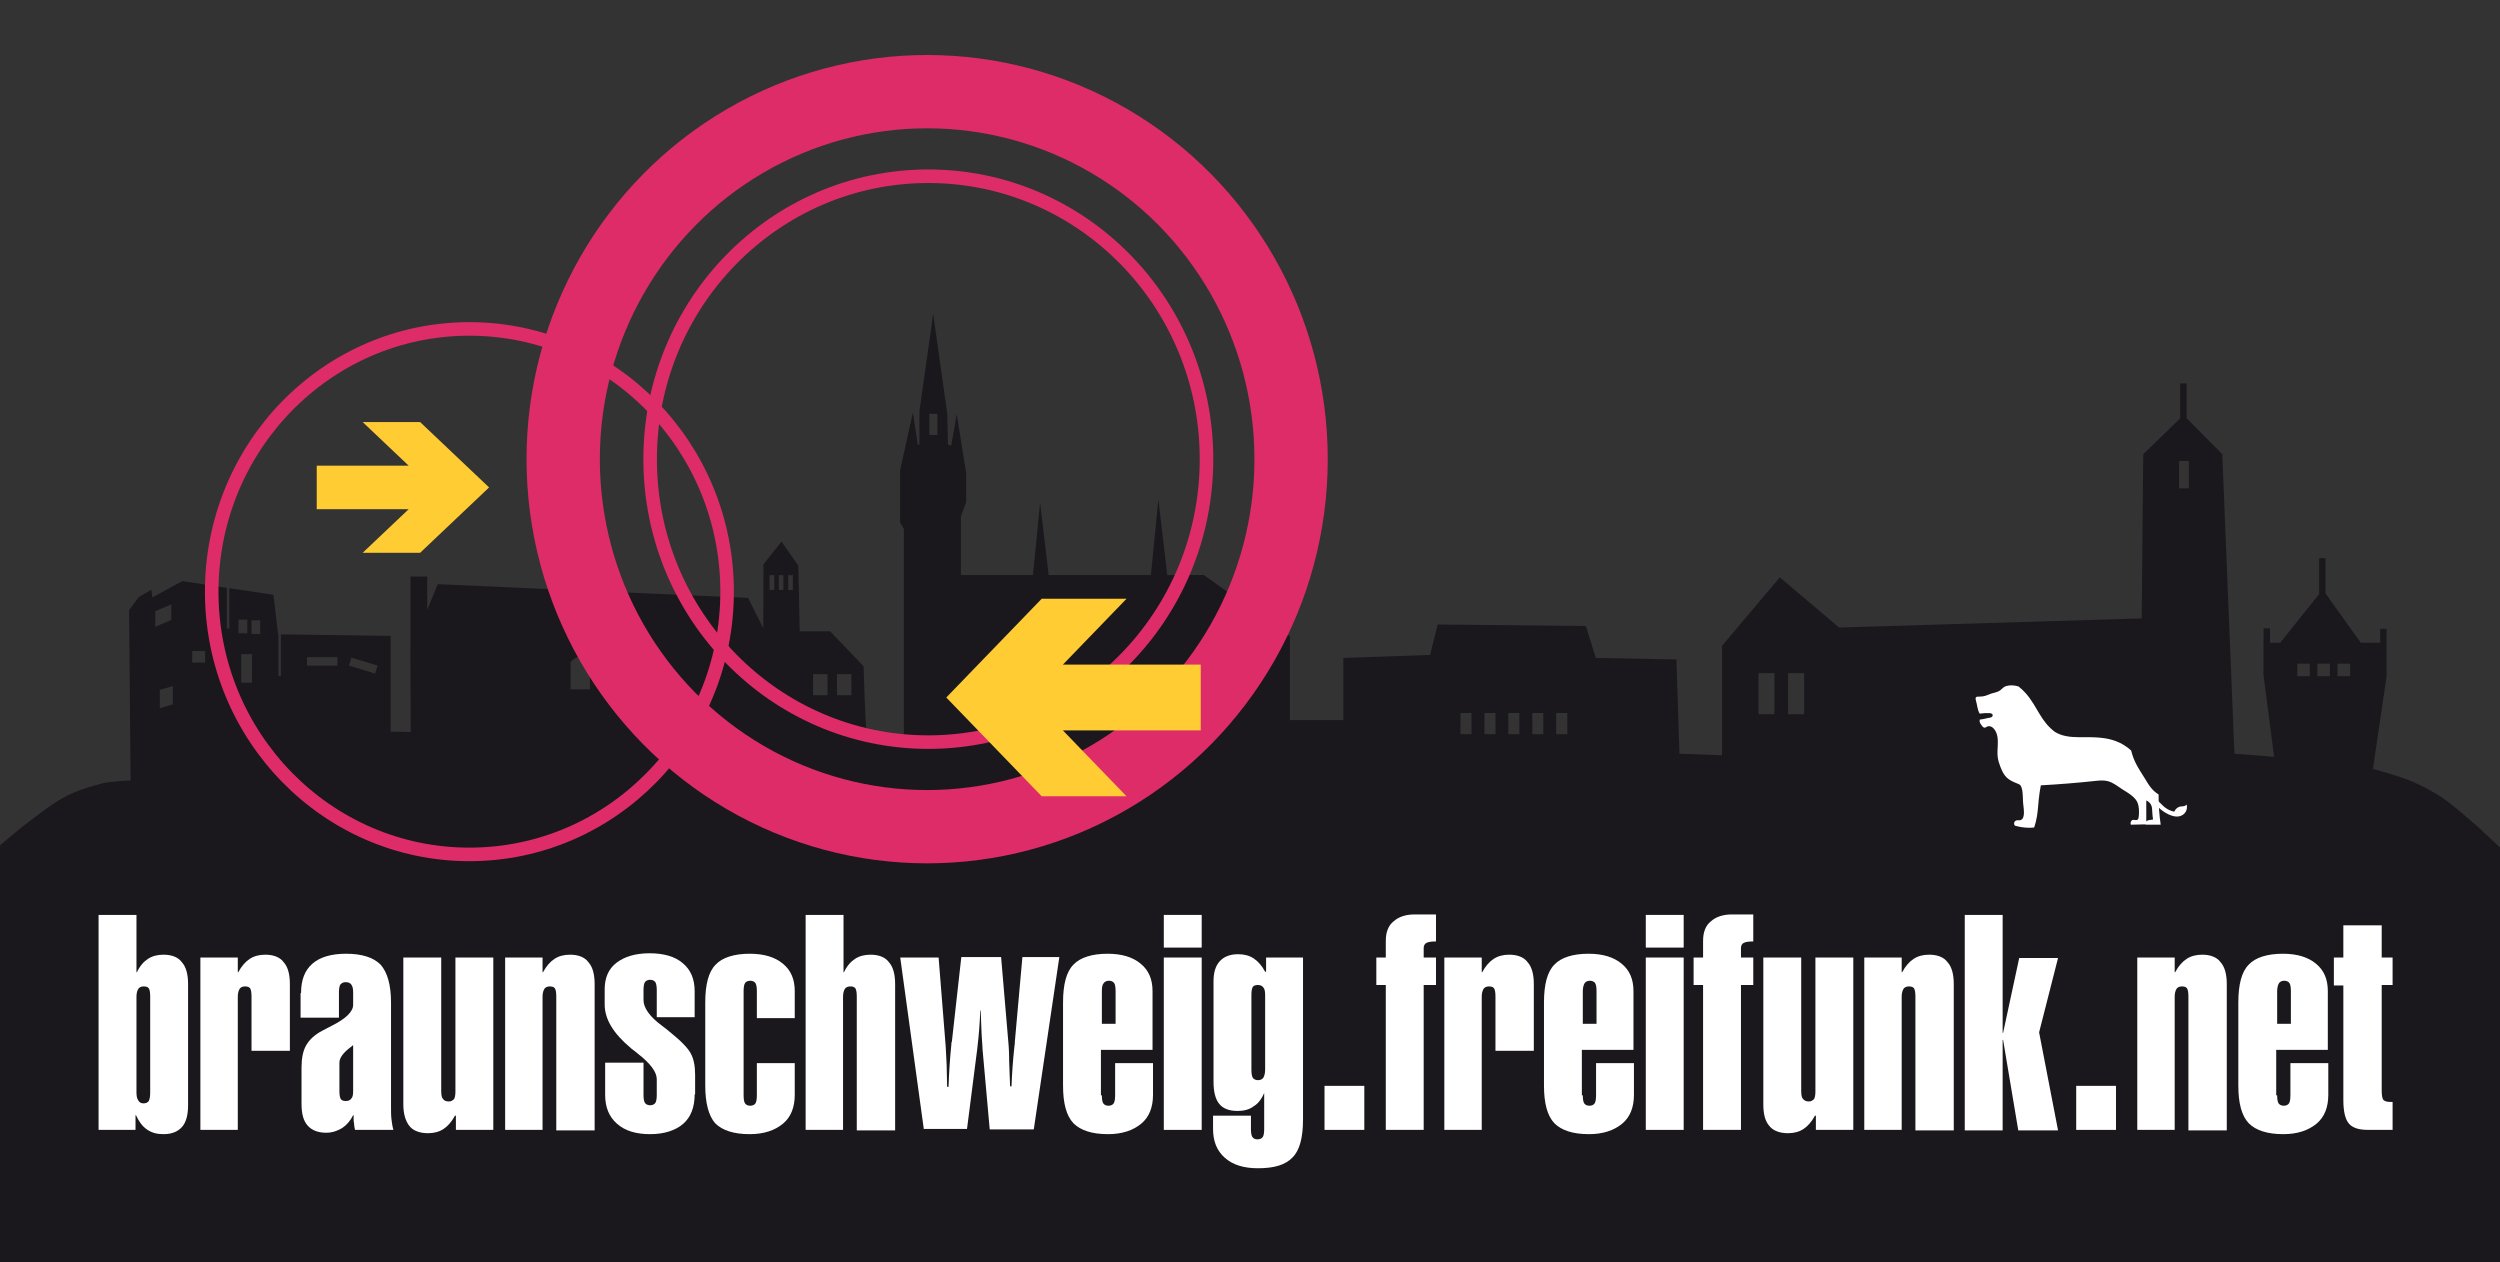<?xml version="1.0" encoding="UTF-8" standalone="no"?>
<!-- Created with Inkscape (http://www.inkscape.org/) -->

<svg
   xmlns:dc="http://purl.org/dc/elements/1.1/"
   xmlns:cc="http://creativecommons.org/ns#"
   xmlns:rdf="http://www.w3.org/1999/02/22-rdf-syntax-ns#"
   xmlns:svg="http://www.w3.org/2000/svg"
   xmlns="http://www.w3.org/2000/svg"
   xmlns:sodipodi="http://sodipodi.sourceforge.net/DTD/sodipodi-0.dtd"
   xmlns:inkscape="http://www.inkscape.org/namespaces/inkscape"
   width="202cm"
   height="102cm"
   viewBox="0 0 7157.48 3614.173"
   id="svg4469"
   version="1.1"
   inkscape:version="0.91 r13725"
   sodipodi:docname="braunschweig.freifunk.net-banner.svg">
  <rect x="0" y="0" width="7157.48" height="3614.173" fill="#333333" stroke="none"/>
  <defs
     id="defs4471">
    <inkscape:path-effect
       effect="spiro"
       id="path-effect5517"
       is_visible="true" />
    <inkscape:path-effect
       effect="spiro"
       id="path-effect5523-8-8"
       is_visible="true" />
  </defs>
  <sodipodi:namedview
     id="base"
     pagecolor="#ffffff"
     bordercolor="#666666"
     borderopacity="1.0"
     inkscape:pageopacity="0.0"
     inkscape:pageshadow="2"
     inkscape:zoom="0.050716172"
     inkscape:cx="471.93931"
     inkscape:cy="-110.65229"
     inkscape:document-units="cm"
     inkscape:current-layer="layer1"
     showgrid="true"
     units="cm"
     showguides="true"
     inkscape:guide-bbox="true"
     inkscape:window-width="1920"
     inkscape:window-height="1031"
     inkscape:window-x="0"
     inkscape:window-y="25"
     inkscape:window-maximized="1">
    <sodipodi:guide
       position="441.942,212.598"
       orientation="0,1"
       id="guide7680"
       inkscape:label=""
       inkscape:color="rgb(0,0,255)" />
    <sodipodi:guide
       position="433.103,3401.575"
       orientation="0,1"
       id="guide7682"
       inkscape:label=""
       inkscape:color="rgb(0,0,255)" />
    <sodipodi:guide
       position="6944.882,6909.449"
       orientation="1,0"
       id="guide7684"
       inkscape:label=""
       inkscape:color="rgb(0,0,255)" />
    <sodipodi:guide
       position="212.598,212.598"
       orientation="1,0"
       id="guide7686"
       inkscape:label=""
       inkscape:color="rgb(0,0,255)" />
    <sodipodi:guide
       position="1971.06,4490.128"
       orientation="1,0"
       id="guide7688" />
    <sodipodi:guide
       position="3774.182,4534.322"
       orientation="1,0"
       id="guide7690" />
    <sodipodi:guide
       position="5550.788,4799.487"
       orientation="1,0"
       id="guide7692" />
  </sodipodi:namedview>
  <g
     inkscape:label="Layer 1"
     inkscape:groupmode="layer"
     id="layer1"
     transform="translate(0,2561.789)">
    <rect
       y="745.866"
       x="2287.44"
       height="1263.037"
       width="2756.369"
       id="rect5154-7-5-3"
       style="fill:#1a181d;fill-opacity:1;fill-rule:nonzero;stroke:none"
       inkscape:export-filename="/home/seb/work/freifunk-bs-logo/freifunk-bs-logo.png"
       inkscape:export-xdpi="600.03082"
       inkscape:export-ydpi="600.03082" />
    <rect
       y="-138.363"
       x="-128.564"
       height="1263.037"
       width="2756.369"
       id="rect5154-7-5"
       style="fill:#1a181d;fill-opacity:1;fill-rule:nonzero;stroke:none"
       inkscape:export-filename="/home/seb/work/freifunk-bs-logo/freifunk-bs-logo.png"
       inkscape:export-xdpi="600.03082"
       inkscape:export-ydpi="600.03082" />
    <rect
       y="-134.006"
       x="4440.22"
       height="1263.037"
       width="2756.369"
       id="rect5154-7"
       style="fill:#1a181d;fill-opacity:1;fill-rule:nonzero;stroke:none"
       inkscape:export-filename="/home/seb/work/freifunk-bs-logo/freifunk-bs-logo.png"
       inkscape:export-xdpi="600.03082"
       inkscape:export-ydpi="600.03082" />
    <rect
       y="-186.602"
       x="53.15"
       height="1081.505"
       width="7050.119"
       id="rect5154"
       style="fill:#1a181d;fill-opacity:1;fill-rule:nonzero;stroke:none"
       inkscape:export-filename="/home/seb/work/freifunk-bs-logo/freifunk-bs-logo.png"
       inkscape:export-xdpi="600.03082"
       inkscape:export-ydpi="600.03082" />
    <path
       style="fill:#ffffff"
       id="path5"
       d="m 282.237,673.08 0,-615.48 108.455,0 0,164.038 1.356,0 c 8.134,-17.624 18.98,-29.825 31.181,-37.959 12.201,-8.134 27.114,-12.201 44.738,-12.201 23.047,0 42.026,6.778 52.872,21.691 12.201,13.557 17.624,35.248 17.624,62.361 l 0,347.055 c 0,27.114 -5.423,48.805 -17.624,62.362 -12.201,13.557 -29.825,20.335 -52.872,20.335 -18.98,0 -33.892,-4.067 -47.449,-13.557 -13.557,-9.49 -23.047,-23.047 -31.181,-40.67 l -1.356,0 0,42.026 -105.743,0 z m 147.769,-107.099 0,-275.204 c 0,-10.845 -1.356,-18.98 -4.067,-23.047 -2.711,-4.067 -8.134,-5.423 -14.913,-5.423 -6.778,0 -12.201,2.711 -14.913,6.778 -2.711,4.067 -5.423,12.201 -5.423,21.691 l 0,275.204 c 0,9.49 1.356,17.624 5.423,23.047 2.711,5.423 8.134,8.134 14.913,8.134 6.778,0 12.201,-2.711 14.913,-6.778 2.711,-5.423 4.067,-13.557 4.067,-24.402 z"
       inkscape:connector-curvature="0" />
    <path
       style="fill:#ffffff"
       id="path7"
       d="m 573.709,673.08 0,-493.469 107.099,0 0,42.026 1.356,0 c 9.49,-17.624 20.335,-29.825 32.536,-37.959 12.201,-8.134 27.114,-12.201 44.738,-12.201 23.047,0 42.026,6.778 52.872,21.691 12.201,13.557 17.624,35.248 17.624,62.361 l 0,191.151 -109.81,0 0,-155.904 c 0,-10.845 -1.356,-18.98 -4.067,-23.047 -2.711,-4.067 -8.134,-5.423 -14.913,-5.423 -6.778,0 -12.201,2.711 -14.913,6.778 -2.711,4.067 -5.423,12.201 -5.423,21.691 l 0,382.303 -107.099,0 z"
       inkscape:connector-curvature="0" />
    <path
       style="fill:#ffffff"
       id="path9"
       d="m 861.913,281.287 c 0,-37.959 10.845,-65.073 32.536,-84.052 21.691,-18.98 54.227,-28.469 96.254,-28.469 46.093,0 78.63,10.845 98.965,31.181 18.98,21.691 29.825,56.939 29.825,108.455 l 0,299.606 c 0,13.557 0,24.402 1.356,35.248 1.356,10.845 2.711,20.335 5.423,29.825 l -109.81,0 c -1.356,-5.423 -2.711,-12.201 -2.711,-17.624 -1.356,-5.423 -1.356,-10.845 -1.356,-16.268 l 0,-8.134 -1.356,0 c -8.134,16.268 -18.98,28.469 -31.181,36.603 -13.557,8.134 -28.469,13.557 -46.093,13.557 -23.047,0 -40.671,-6.778 -52.872,-20.335 -12.201,-13.557 -17.624,-33.892 -17.624,-62.361 l 0,-104.388 c 0,-25.758 4.067,-47.449 13.557,-63.717 9.49,-16.268 24.402,-29.825 44.738,-40.671 6.778,-4.067 16.268,-8.134 28.469,-14.913 40.671,-20.335 61.006,-40.67 61.006,-59.65 l 0,-35.248 c 0,-10.845 -1.356,-17.624 -5.423,-23.047 -2.711,-4.067 -8.134,-6.778 -16.268,-6.778 -6.778,0 -10.845,2.711 -14.913,6.778 -2.711,4.067 -4.067,12.201 -4.067,23.047 l 0,71.851 -109.81,0 0,-70.496 z m 149.125,280.627 0,-131.501 c -1.356,1.356 -4.067,2.711 -6.778,5.423 -21.691,16.268 -32.536,31.181 -32.536,44.737 l 0,81.341 c 0,10.845 1.356,18.98 4.067,23.047 2.711,4.067 8.134,5.423 14.913,5.423 6.778,0 12.201,-2.711 14.912,-6.778 4.067,-4.067 5.423,-10.845 5.423,-21.691 z"
       inkscape:connector-curvature="0" />
    <path
       style="fill:#ffffff"
       id="path11"
       d="m 1412.321,179.611 0,493.469 -107.099,0 0,-40.67 -2.711,0 c -9.49,17.624 -20.335,29.825 -32.536,37.959 -12.201,8.134 -27.114,12.201 -44.737,12.201 -23.047,0 -42.026,-6.778 -52.872,-20.335 -10.845,-13.557 -17.624,-33.892 -17.624,-62.361 l 0,-420.262 108.455,0 0,382.303 c 0,10.845 1.356,18.98 5.423,23.047 2.711,4.067 8.134,6.778 16.268,6.778 6.779,0 10.845,-2.711 14.912,-6.778 2.711,-4.067 4.067,-12.201 4.067,-21.691 l 0,-383.658 108.455,0 z"
       inkscape:connector-curvature="0" />
    <path
       style="fill:#ffffff"
       id="path13"
       d="m 1446.213,673.08 0,-493.469 107.099,0 0,42.026 1.356,0 c 9.49,-17.624 20.335,-29.825 32.536,-37.959 12.201,-8.134 27.114,-12.201 44.737,-12.201 23.047,0 42.026,6.778 52.872,21.691 12.201,13.557 17.624,35.248 17.624,62.361 l 0,418.906 -109.81,0 0,-383.658 c 0,-10.845 -1.356,-18.98 -4.067,-23.047 -2.711,-4.067 -8.134,-5.423 -14.912,-5.423 -6.779,0 -12.201,2.711 -14.912,6.778 -2.711,4.067 -5.423,12.201 -5.423,21.691 l 0,382.303 -107.099,0 z"
       inkscape:connector-curvature="0" />
    <path
       style="fill:#ffffff"
       id="path15"
       d="m 1988.764,571.403 c 0,36.603 -10.845,65.073 -32.536,84.052 -21.691,18.98 -54.227,29.825 -94.898,29.825 -40.67,0 -71.851,-9.49 -94.898,-29.825 -23.047,-20.335 -33.892,-47.449 -33.892,-82.697 l 0,-92.186 109.81,0 0,92.186 c 0,10.845 1.356,18.98 4.067,23.047 2.711,4.067 8.134,6.778 14.912,6.778 6.779,0 12.201,-2.711 14.913,-6.778 2.711,-4.067 4.067,-12.201 4.067,-23.047 l 0,-44.737 c 0,-20.335 -17.624,-44.738 -54.227,-73.207 -8.134,-6.778 -13.557,-10.845 -18.98,-14.913 l -1.356,-1.356 c -50.16,-42.026 -74.563,-82.697 -74.563,-124.723 l 0,-43.382 c 0,-32.536 10.845,-58.294 33.892,-75.918 23.047,-17.624 54.227,-27.114 94.898,-27.114 40.67,0 73.207,9.49 94.898,28.469 23.047,18.98 33.892,46.093 33.892,79.985 l 0,74.563 -108.455,0 0,-77.274 c 0,-10.845 -1.356,-18.98 -4.067,-23.047 -2.711,-4.067 -8.134,-6.778 -14.913,-6.778 -6.778,0 -12.201,2.711 -14.912,6.778 -2.711,4.067 -4.067,12.201 -4.067,23.047 l 0,28.469 c 0,21.691 17.624,47.449 52.872,73.207 8.134,6.778 14.913,10.845 18.98,14.913 33.892,27.114 55.583,48.805 63.717,65.073 8.134,14.913 12.201,35.248 12.201,61.006 l 0,55.583 z"
       inkscape:connector-curvature="0" />
    <path
       style="fill:#ffffff"
       id="path17"
       d="m 2019.128,545.645 0,-237.245 c 0,-51.516 9.49,-88.119 29.825,-108.455 18.98,-20.335 52.872,-31.181 97.609,-31.181 40.67,0 71.851,9.49 94.898,28.469 23.047,18.98 33.892,44.737 33.892,78.63 l 0,77.274 -108.455,0 0,-77.274 c 0,-10.845 -1.356,-18.98 -4.067,-23.047 -2.711,-4.067 -8.134,-6.778 -14.912,-6.778 -6.778,0 -12.201,2.711 -14.913,6.778 -2.711,4.067 -4.067,12.201 -4.067,23.047 l 0,298.25 c 0,10.845 1.356,18.98 4.067,23.047 2.711,4.067 8.134,6.778 14.913,6.778 6.778,0 12.201,-2.711 14.912,-6.778 2.711,-4.067 4.067,-12.201 4.067,-23.047 l 0,-92.186 108.455,0 0,90.831 c 0,35.248 -10.845,63.717 -33.892,82.697 -23.047,18.98 -54.227,29.825 -94.898,29.825 -46.093,0 -78.63,-10.845 -98.965,-31.181 -18.98,-21.691 -28.469,-58.294 -28.469,-108.455 z"
       inkscape:connector-curvature="0" />
    <path
       style="fill:#ffffff"
       id="path19"
       d="m 2306.533,673.08 0,-615.48 108.455,0 0,164.038 1.356,0 c 8.134,-17.624 18.98,-29.825 31.181,-37.959 12.201,-8.134 27.114,-12.201 44.737,-12.201 23.047,0 42.026,6.778 52.872,21.691 12.201,13.557 17.624,35.248 17.624,62.361 l 0,418.906 -109.81,0 0,-383.658 c 0,-10.845 -1.356,-18.98 -4.067,-23.047 -2.711,-4.067 -8.134,-5.423 -14.912,-5.423 -6.778,0 -12.201,2.711 -14.913,6.778 -2.711,4.067 -5.423,12.201 -5.423,21.691 l 0,382.303 -107.099,0 z"
       inkscape:connector-curvature="0" />
    <path
       style="fill:#ffffff"
       id="path21"
       d="m 2645.175,673.08 -67.784,-493.469 109.81,0 20.335,254.869 c 1.356,16.268 1.356,33.892 2.711,52.872 0,18.98 1.356,40.671 1.356,62.361 l 4.067,0 c 1.356,-40.671 4.067,-81.341 8.134,-122.011 0,-2.711 0,-5.423 1.356,-6.778 l 27.114,-242.667 113.877,0 21.691,254.869 c 0,2.711 1.356,16.268 1.356,42.026 1.356,25.758 1.356,50.16 2.711,73.207 l 4.067,0 c 1.356,-36.603 4.067,-74.563 8.134,-112.522 1.356,-8.134 1.356,-12.201 1.356,-14.913 l 21.691,-242.667 105.743,0 -73.207,493.469 -126.079,0 -20.335,-226.399 c 0,-6.778 -1.356,-20.335 -2.711,-42.026 -1.356,-20.335 -1.356,-44.738 -2.711,-71.851 l -1.356,0 c -1.356,36.603 -4.067,71.851 -8.134,104.388 l 0,1.356 -29.825,233.177 -123.367,0 z"
       inkscape:connector-curvature="0" />
    <path
       style="fill:#ffffff"
       id="path23"
       d="m 3154.634,574.115 c 0,10.845 1.356,18.98 4.067,23.047 2.711,4.067 8.134,6.778 14.912,6.778 6.778,0 12.201,-2.711 14.913,-6.778 2.711,-4.067 4.067,-12.201 4.067,-23.047 l 0,-92.186 108.455,0 0,90.831 c 0,35.248 -10.845,63.717 -33.892,82.697 -23.047,18.98 -54.227,29.825 -94.898,29.825 -46.093,0 -78.63,-10.845 -98.965,-31.181 -20.335,-21.691 -29.825,-56.939 -29.825,-108.455 l 0,-237.245 c 0,-51.516 9.49,-88.119 29.825,-108.455 18.98,-20.335 52.872,-31.181 97.609,-31.181 40.671,0 71.851,9.49 94.898,28.469 23.047,18.98 33.892,44.737 33.892,78.63 l 0,168.105 -147.769,0 0,130.146 z m 0,-298.25 0,93.542 39.315,0 0,-93.542 c 0,-10.845 -1.356,-18.98 -4.067,-23.047 -2.711,-4.067 -8.134,-6.778 -14.913,-6.778 -6.778,0 -12.201,2.711 -14.912,6.778 -4.067,4.067 -5.423,12.201 -5.423,23.047 z"
       inkscape:connector-curvature="0" />
    <path
       style="fill:#ffffff"
       id="path25"
       d="m 3331.968,151.142 0,-93.542 108.455,0 0,93.542 -108.455,0 z m 0,521.938 0,-493.469 108.455,0 0,493.469 -108.455,0 z"
       inkscape:connector-curvature="0" />
    <path
       style="fill:#ffffff"
       id="path27"
       d="m 3622.085,564.625 -1.356,0 c -8.134,18.98 -17.624,32.536 -31.181,40.67 -12.201,9.49 -28.469,13.557 -46.093,13.557 -24.402,0 -42.026,-6.778 -52.872,-20.335 -10.845,-13.557 -16.268,-33.892 -16.268,-63.717 l 0,-287.405 c 0,-24.402 5.423,-43.382 17.624,-56.939 12.201,-13.557 29.825,-20.335 52.872,-20.335 17.624,0 32.536,4.067 44.737,12.201 12.201,8.134 23.047,20.335 32.536,37.959 l 2.711,0 0,-40.671 105.743,0 0,463.644 c 0,51.516 -9.49,88.12 -29.825,108.455 -20.335,21.691 -52.872,31.181 -98.965,31.181 -40.67,0 -71.851,-9.49 -94.898,-29.825 -23.047,-20.335 -33.892,-47.449 -33.892,-82.697 l 0,-37.959 108.455,0 0,37.959 c 0,10.845 1.356,18.98 4.067,23.047 2.711,4.067 8.134,6.778 14.913,6.778 6.778,0 12.201,-2.711 14.912,-6.778 2.711,-4.067 4.067,-12.201 4.067,-23.047 l 0,-105.743 z m -39.315,-63.717 c 0,10.845 1.356,18.98 4.067,23.047 2.711,4.067 8.134,6.778 14.913,6.778 6.778,0 12.201,-2.711 14.912,-6.778 2.711,-4.067 5.423,-12.201 5.423,-23.047 l 0,-214.198 c 0,-9.49 -1.356,-17.624 -5.423,-21.691 -2.711,-4.067 -8.134,-6.778 -14.912,-6.778 -6.779,0 -12.201,1.356 -14.913,5.423 -2.711,4.067 -4.067,12.201 -4.067,23.047 l 0,214.198 z"
       inkscape:connector-curvature="0" />
    <path
       style="fill:#ffffff"
       id="path29"
       d="m 3792.103,673.08 0,-126.079 113.877,0 0,126.079 -113.877,0 z"
       inkscape:connector-curvature="0" />
    <path
       style="fill:#ffffff"
       id="path31"
       d="m 3967.524,673.08 0,-414.839 -27.114,0 0,-78.63 27.114,0 0,-47.449 c 0,-24.402 6.779,-43.382 21.691,-55.583 14.913,-13.557 35.248,-20.335 61.006,-20.335 l 61.006,0 0,77.274 c -12.201,0 -21.691,1.356 -27.114,4.067 -5.423,2.711 -8.134,8.134 -8.134,14.912 l 0,27.114 35.248,0 0,78.63 -35.248,0 0,414.839 -108.455,0 z"
       inkscape:connector-curvature="0" />
    <path
       style="fill:#ffffff"
       id="path33"
       d="m 4135.105,673.08 0,-493.469 107.099,0 0,42.026 1.356,0 c 9.49,-17.624 20.335,-29.825 32.536,-37.959 12.201,-8.134 27.114,-12.201 44.738,-12.201 23.047,0 42.026,6.778 52.872,21.691 12.201,13.557 17.624,35.248 17.624,62.361 l 0,191.151 -109.81,0 0,-155.904 c 0,-10.845 -1.356,-18.98 -4.067,-23.047 -2.711,-4.067 -8.134,-5.423 -14.912,-5.423 -6.779,0 -12.201,2.711 -14.913,6.778 -2.711,4.067 -5.423,12.201 -5.423,21.691 l 0,382.303 -107.099,0 z"
       inkscape:connector-curvature="0" />
    <path
       style="fill:#ffffff"
       id="path35"
       d="m 4531.553,574.115 c 0,10.845 1.356,18.98 4.067,23.047 2.711,4.067 8.134,6.778 14.913,6.778 6.778,0 12.201,-2.711 14.912,-6.778 2.711,-4.067 4.067,-12.201 4.067,-23.047 l 0,-92.186 108.455,0 0,90.831 c 0,35.248 -10.845,63.717 -33.892,82.697 -23.047,18.98 -54.227,29.825 -94.898,29.825 -46.093,0 -78.63,-10.845 -98.965,-31.181 -20.335,-21.691 -29.825,-56.939 -29.825,-108.455 l 0,-237.245 c 0,-51.516 9.49,-88.119 29.825,-108.455 18.98,-20.335 52.872,-31.181 97.609,-31.181 40.67,0 71.851,9.49 94.898,28.469 23.047,18.98 33.892,44.737 33.892,78.63 l 0,168.105 -147.769,0 0,130.146 z m 0,-298.25 0,93.542 39.315,0 0,-93.542 c 0,-10.845 -1.356,-18.98 -4.067,-23.047 -2.711,-4.067 -8.134,-6.778 -14.912,-6.778 -6.779,0 -12.201,2.711 -14.913,6.778 -2.711,4.067 -5.423,12.201 -5.423,23.047 z"
       inkscape:connector-curvature="0" />
    <path
       style="fill:#ffffff"
       id="path37"
       d="m 4711.892,151.142 0,-93.542 108.455,0 0,93.542 -108.455,0 z m 0,521.938 0,-493.469 108.455,0 0,493.469 -108.455,0 z"
       inkscape:connector-curvature="0" />
    <path
       style="fill:#ffffff"
       id="path39"
       d="m 4875.897,673.08 0,-414.839 -27.114,0 0,-78.63 27.114,0 0,-47.449 c 0,-24.402 6.778,-43.382 21.691,-55.583 14.912,-13.557 35.248,-20.335 61.006,-20.335 l 61.006,0 0,77.274 c -12.201,0 -21.691,1.356 -27.114,4.067 -5.423,2.711 -8.134,8.134 -8.134,14.912 l 0,27.114 35.248,0 0,78.63 -35.248,0 0,414.839 -108.455,0 z"
       inkscape:connector-curvature="0" />
    <path
       style="fill:#ffffff"
       id="path41"
       d="m 5305.956,179.611 0,493.469 -107.099,0 0,-40.67 -2.711,0 c -9.49,17.624 -20.335,29.825 -32.536,37.959 -12.201,8.134 -27.114,12.201 -44.737,12.201 -23.047,0 -42.026,-6.778 -52.872,-20.335 -12.201,-13.557 -17.624,-33.892 -17.624,-62.361 l 0,-420.262 108.455,0 0,382.303 c 0,10.845 1.356,18.98 5.423,23.047 4.067,4.067 8.134,6.778 16.268,6.778 6.778,0 10.845,-2.711 14.912,-6.778 2.711,-4.067 4.067,-12.201 4.067,-21.691 l 0,-383.658 108.455,0 z"
       inkscape:connector-curvature="0" />
    <path
       style="fill:#ffffff"
       id="path43"
       d="m 5337.415,673.08 0,-493.469 107.099,0 0,42.026 1.356,0 c 9.49,-17.624 20.335,-29.825 32.536,-37.959 12.201,-8.134 27.114,-12.201 44.738,-12.201 23.047,0 42.026,6.778 52.872,21.691 12.201,13.557 17.624,35.248 17.624,62.361 l 0,418.906 -109.81,0 0,-383.658 c 0,-10.845 -1.356,-18.98 -4.067,-23.047 -2.711,-4.067 -8.134,-5.423 -14.912,-5.423 -6.779,0 -12.201,2.711 -14.913,6.778 -2.711,4.067 -5.423,12.201 -5.423,21.691 l 0,382.303 -107.099,0 z"
       inkscape:connector-curvature="0" />
    <path
       style="fill:#ffffff"
       id="path45"
       d="m 5625.098,673.08 0,-615.48 108.455,0 0,337.565 1.356,0 46.093,-214.198 111.166,0 -54.227,212.842 54.227,280.626 -113.877,0 -43.382,-258.936 -1.356,0 0,258.936 -108.455,0 z"
       inkscape:connector-curvature="0" />
    <path
       style="fill:#ffffff"
       id="path49"
       d="m 6119.014,673.08 0,-493.469 107.099,0 0,42.026 1.356,0 c 9.49,-17.624 20.335,-29.825 32.536,-37.959 12.201,-8.134 27.114,-12.201 44.738,-12.201 23.047,0 42.026,6.778 52.872,21.691 12.201,13.557 17.624,35.248 17.624,62.361 l 0,418.906 -109.81,0 0,-383.658 c 0,-10.845 -1.356,-18.98 -4.067,-23.047 -2.711,-4.067 -8.134,-5.423 -14.912,-5.423 -6.778,0 -12.201,2.711 -14.912,6.778 -2.711,4.067 -5.423,12.201 -5.423,21.691 l 0,382.303 -107.099,0 z"
       inkscape:connector-curvature="0" />
    <path
       style="fill:#ffffff"
       id="path47"
       d="m 5944.167,673.08 0,-126.079 113.877,0 0,126.079 -113.877,0 z"
       inkscape:connector-curvature="0" />
    <path
       style="fill:#ffffff"
       id="path51"
       d="m 6519.479,574.115 c 0,10.845 1.356,18.98 4.067,23.047 2.711,4.067 8.134,6.778 14.913,6.778 6.778,0 12.201,-2.711 14.912,-6.778 2.711,-4.067 4.067,-12.201 4.067,-23.047 l 0,-92.186 108.455,0 0,90.831 c 0,35.248 -10.845,63.717 -33.892,82.697 -23.047,18.98 -54.227,29.825 -94.898,29.825 -46.093,0 -78.63,-10.845 -98.965,-31.181 -20.335,-21.691 -29.825,-56.939 -29.825,-108.455 l 0,-237.245 c 0,-51.516 9.49,-88.119 29.825,-108.455 18.98,-20.335 52.872,-31.181 97.609,-31.181 40.67,0 71.851,9.49 94.898,28.469 23.047,18.98 33.892,44.737 33.892,78.63 l 0,168.105 -147.769,0 0,130.146 z m 0,-298.25 0,93.542 39.315,0 0,-93.542 c 0,-10.845 -1.356,-18.98 -4.067,-23.047 -2.711,-4.067 -8.134,-6.778 -14.912,-6.778 -6.779,0 -12.201,2.711 -14.913,6.778 -2.711,4.067 -5.423,12.201 -5.423,23.047 z"
       inkscape:connector-curvature="0" />
    <path
       style="fill:#ffffff"
       id="path53"
       d="m 6681.868,259.596 0,-79.985 27.114,0 0,-92.186 109.81,0 0,92.186 31.181,0 0,78.63 -31.181,0 0,300.962 c 0,14.912 1.356,24.402 5.423,28.469 4.067,4.067 10.845,5.423 21.691,5.423 l 4.067,0 0,79.985 -69.14,0 c -27.114,0 -44.737,-5.423 -55.583,-17.624 -10.845,-12.201 -16.268,-35.248 -16.268,-67.784 l 0,-328.075 -27.114,0 z"
       inkscape:connector-curvature="0" />
    <path
       sodipodi:nodetypes="cccccccccccccccccccssccccccccccccccccccccccccccccccccccccccccccccccccccccccccccccccccccccccccccccccccc"
       inkscape:connector-curvature="0"
       id="path5352"
       d="m 6241.851,-1464.07 0,100.124 -105.818,102.47 -4.353,470.152 -866.299,26.118 -169.777,-143.657 -165.424,195.896 0,313.435 -121.891,-4.353 -8.707,-269.902 -230.723,-4.354 -28.464,-91.418 -424.275,-4.353 -21.766,87.065 -248.471,8.705 0,182.838 -13.06,317.787 3268.128,56.565 59.824,-11.401 c 0,0 -59.948,-56.259 -65.712,-61.355 -5.763,-5.096 -13.787,-12.154 -22.828,-20.002 -18.082,-15.696 -40.233,-34.55 -56.511,-47.187 -32.116,-24.934 -68.043,-44.996 -105.148,-61.615 -37.357,-16.738 -116.868,-37.84 -116.868,-37.84 l 39.179,-265.549 0,-135.62 -18.418,0 0,39.85 -55.588,0 -100.795,-140.979 0,-101.13 -18.418,0 0,102.804 -111.51,139.304 -29.133,0 0,-41.189 -18.418,0 0,41.189 -0.334,0 0,91.418 30.473,235.076 -113.519,-8.707 -34.826,-857.592 -102.134,-103.139 0,-99.456 -18.418,0 z m -3.349,222.016 28.129,0 0,78.36 -28.129,0 z m 338.55,580.323 35.831,0 0,35.83 -35.831,0 z m 57.597,0 35.831,0 0,35.83 -35.831,0 z m 57.597,0 36.166,0 0,35.83 -36.166,0 z m -1657.587,27.125 45.542,0 0,117.537 -45.542,0 z m 84.721,0 45.877,0 0,117.537 -45.877,0 z m -937.96,114.189 31.477,0 0,60.61 -31.477,0 z m 68.647,0 31.477,0 0,60.61 -31.477,0 z m 68.313,0 31.477,0 0,60.61 -31.477,0 z m 68.647,0 31.477,0 0,60.61 -31.477,0 z m 68.313,0 31.812,0 0,60.61 -31.812,0 z"
       style="fill:#1a181d;fill-opacity:1;fill-rule:nonzero;stroke:none" />
    <path
       style="fill:#1a181d;fill-opacity:1;fill-rule:nonzero;stroke:none"
       d="m 2671.768,-1663.478 -39.514,279.279 0,95.436 -4.688,-0.332 -14.064,-91.754 -36.501,165.759 0,149.35 10.716,18.753 0,654.328 1105.393,0 0,-347.256 -246.461,-175.47 -104.813,0 -25.45,-216.993 -21.431,216.993 -292.673,0 -24.445,-207.952 -20.427,207.952 -206.278,0 0,-168.104 15.069,-40.518 0,-83.381 -27.124,-169.108 -15.739,90.748 -9.376,-3.013 -1.674,-86.395 -40.519,-288.32 z m -11.051,286.645 23.106,0 0,60.276 -23.106,0 0,-60.276 z"
       id="path5354"
       inkscape:connector-curvature="0" />
    <path
       sodipodi:nodetypes="ccccccccccccccccccccccccccccccccsssccccccccccccccccccccccccccccccccccccccccccccccccccccccccsccccssccccsccccccccccccccccccccccccc"
       style="fill:#1a181d;fill-opacity:1;fill-rule:nonzero;stroke:none"
       d="m 2237.417,-1011.208 -51.569,64.965 -0.67,183.171 -43.533,-87.065 -888.4,-39.18 -30.138,73.671 0,-95.436 -47.886,0 0,212.641 -0.334,0.664 1.004,231.727 -57.597,-1.007 0,-274.255 -314.104,-4.354 0,118.877 -7.032,0 0,-118.877 -1.004,0 -13.06,-113.185 -126.579,-19.087 0,115.528 -7.032,0 0,-116.533 -127.584,-19.087 -86.061,46.881 -2.009,-22.437 -36.835,21.431 -27.459,36.835 0,0.332 4.353,487.565 c 0,0 -55.754,2.222 -82.712,8.705 -63.117,17.604 -94.269,28.184 -144.327,61.951 -6.25,4.224 -15.227,10.717 -25.177,18.082 -9.95,7.365 -20.874,15.601 -31.016,23.309 -10.142,7.708 -19.503,14.888 -26.328,20.142 -6.825,5.253 -67.878,56.615 -67.878,56.615 l 68.169,8.339 2402.232,-18.922 14.35,-43.271 0,-270.236 c -4.354,-30.48 -8.706,-191.543 -8.706,-191.543 l -95.772,-100.126 -87.065,0 -4.018,-188.195 -48.221,-68.648 z m -34.156,96.107 13.395,0 0,42.529 -13.395,0 z m 26.454,0 13.06,0 0,42.529 -13.06,0 z m 27.124,0 13.06,0 0,42.529 -13.06,0 z m -1766.419,83.717 0,44.538 -45.877,19.421 0,-44.537 z m 192.548,43.533 25.115,0 0,39.179 -25.115,0 z m 37.17,2.009 24.78,0 0,39.18 -24.78,0 z m -120.887,1.007 21.766,0 0,19.758 -21.766,0 z m -48.89,87.065 36.835,0 0,32.818 -36.835,0 z m 140.309,8.708 30.473,0 0,81.707 -30.473,0 z m 970.107,7.032 c 14.432,-1.776 28.237,15.821 28.129,16.074 l 0,77.689 -55.253,0 0,-77.689 c 0,-0.002 9.837,-13.947 27.124,-16.074 z m 106.487,0 c 14.431,-1.776 28.572,15.821 28.464,16.074 l 0,77.689 -55.588,0 0,-77.689 c 0,-0.002 9.837,-13.947 27.124,-16.074 z m -888.4,1.674 87.065,0 0,24.11 -87.065,0 z m 127.249,1.339 75.01,22.771 -7.032,22.771 -75.01,-22.771 z m 1321.716,47.217 41.189,0 0,60.276 -41.189,0 z m 68.313,0 41.523,0 0,60.276 -41.523,0 z m -1901.37,34.156 0,52.239 -37.17,11.05 0,-52.239 z"
       id="path5356"
       inkscape:connector-curvature="0" />
    <rect
       y="-459.628"
       x="2398.948"
       height="285.68"
       width="269.94"
       id="rect5358"
       style="fill:#1a181d;fill-opacity:1;fill-rule:nonzero;stroke:none" />
    <rect
       y="-500.215"
       x="2626.405"
       height="322.141"
       width="1301.636"
       id="rect5360"
       style="fill:#1a181d;fill-opacity:1;fill-rule:nonzero;stroke:none" />
    <ellipse
       style="fill:none;stroke:#de2c68;stroke-width:38.788;stroke-miterlimit:4;stroke-dasharray:none;stroke-opacity:1"
       cx="1343.911"
       cy="-867.864"
       stroke-miterlimit="4"
       id="circle5364"
       rx="737.802"
       ry="752.228" />
    <ellipse
       style="fill:none;stroke:#de2c68;stroke-width:38.788;stroke-miterlimit:4;stroke-dasharray:none;stroke-opacity:1"
       cx="2657.787"
       cy="-1247.162"
       stroke-miterlimit="4"
       id="circle5366"
       rx="796.438"
       ry="810.059" />
    <ellipse
       inkscape:export-ydpi="210.34973"
       inkscape:export-xdpi="210.34973"
       inkscape:export-filename="/home/seb/work/freifunk-bs-logo/freifunk-bs-avatar.png"
       style="fill:none;stroke:#de2c68;stroke-width:209.85;stroke-miterlimit:4;stroke-dasharray:none;stroke-opacity:1"
       cx="2654.389"
       cy="-1247.166"
       stroke-miterlimit="4"
       id="circle5368"
       rx="1042.004"
       ry="1052.217" />
    <polygon
       style="fill:#ffcc33;fill-opacity:1"
       points="31,44 26,44 30,48 22,48 22,52 30,52 26,56 31,56 37,50 "
       transform="matrix(32.895,0,0,31.18,183.119,-2725.284)"
       id="polygon5370" />
    <polygon
       id="polygon5372"
       transform="matrix(30.357,0,0,31.418,766.334,-2135.734)"
       points="81,59 75,53 88,53 88,47 75,47 81,41 73,41 64,50 73,59 "
       style="fill:#ffcc33;fill-opacity:1" />
    <path
       style="fill:#ffffff;fill-opacity:1;stroke:none"
       d="m 5779.525,-596.158 c -9.006,-3.103 -18.716,-4.143 -28.175,-3.017 -4.566,0.543 -9.161,1.621 -13.081,4.024 -4.473,2.743 -7.791,7.033 -12.075,10.062 -3.64,2.574 -7.88,4.168 -12.16,5.416 -4.28,1.248 -8.652,2.18 -12.884,3.578 -5.669,1.873 -11.047,4.569 -16.77,6.272 -6.751,2.009 -13.854,2.593 -20.897,2.556 -0.999,-0.005 -2.004,-0.022 -2.99,0.138 -0.986,0.16 -1.964,0.509 -2.723,1.158 -0.551,0.471 -0.971,1.088 -1.248,1.758 -0.278,0.67 -0.418,1.393 -0.456,2.117 -0.077,1.449 0.245,2.887 0.587,4.297 0.838,3.459 1.804,6.886 2.591,10.357 1.48,6.524 2.33,13.212 4.452,19.557 1.069,3.196 2.457,6.286 4.137,9.209 9.027,-1.288 18.169,-1.765 27.28,-1.424 2.055,0.077 4.157,0.206 6.051,1.008 0.947,0.401 1.831,0.971 2.529,1.726 0.698,0.755 1.205,1.7 1.371,2.715 0.223,1.367 -0.19,2.795 -0.983,3.93 -0.793,1.135 -1.942,1.991 -3.195,2.58 -2.506,1.179 -5.351,1.317 -8.091,1.723 -3.556,0.526 -7.022,1.526 -10.519,2.358 -4.658,1.108 -9.387,1.92 -14.148,2.429 -0.575,1.972 -0.677,4.08 -0.295,6.098 0.788,4.168 3.512,7.661 6.037,11.069 1.138,1.536 2.271,3.109 3.758,4.31 0.744,0.6 1.574,1.102 2.475,1.419 0.902,0.317 1.877,0.445 2.823,0.307 1.067,-0.156 2.057,-0.642 2.98,-1.199 0.923,-0.557 1.799,-1.194 2.752,-1.697 1.741,-0.919 3.715,-1.371 5.684,-1.388 1.969,-0.016 3.932,0.397 5.761,1.125 3.658,1.457 6.724,4.137 9.218,7.185 5.054,6.175 7.947,13.904 9.323,21.764 1.376,7.86 1.31,15.899 0.973,23.872 -0.514,12.156 -1.645,24.4 0.122,36.437 1.334,9.084 4.294,17.85 7.613,26.411 4.286,11.059 9.397,22.17 17.96,30.376 8.884,8.513 20.679,13.152 32.095,17.743 2.182,0.878 4.414,1.793 6.142,3.388 2.008,1.854 3.148,4.455 4.025,7.044 4.637,13.691 3.314,28.572 4.467,42.981 1.03,12.864 4.063,25.863 1.57,38.525 -0.647,3.285 -1.73,6.617 -4.025,9.055 -1.358,1.443 -3.114,2.517 -5.031,3.02 -1.963,0.515 -4.025,0.43 -6.054,0.382 -2.029,-0.048 -4.106,-0.049 -6.021,0.621 -2.68,0.936 -4.843,3.213 -5.682,5.925 -0.471,1.523 -0.54,3.169 -0.198,4.726 0.342,1.557 1.094,3.023 2.16,4.209 6.763,1.997 13.672,3.499 20.653,4.492 11.377,1.617 22.947,1.876 34.385,0.768 3.534,-10.496 6.228,-21.275 8.05,-32.199 2.653,-15.91 3.448,-32.063 5.091,-48.11 1.388,-13.56 3.383,-27.058 5.978,-40.44 51.413,-2.78 102.754,-6.912 153.951,-12.388 12.41,-1.327 25.125,-2.715 37.235,0.304 14.972,3.733 27.413,13.762 40.301,22.248 11.256,7.411 23.272,13.87 33.154,23.033 4.402,4.082 8.373,8.722 11.069,14.087 3.124,6.216 4.435,13.193 5.031,20.125 0.721,8.385 0.443,16.866 -1.006,25.157 -0.158,0.903 -0.331,1.809 -0.634,2.674 -0.303,0.866 -0.743,1.696 -1.379,2.356 -0.968,1.005 -2.335,1.554 -3.716,1.751 -1.381,0.197 -2.787,0.069 -4.169,-0.115 -1.383,-0.184 -2.763,-0.423 -4.157,-0.448 -1.395,-0.025 -2.823,0.176 -4.057,0.825 -1.275,0.671 -2.274,1.785 -3.019,3.018 -1.801,2.982 -2.181,6.782 -1.006,10.062 l 44.274,-1.003 0,-68.425 c 7.043,2.838 12.715,8.889 15.094,16.1 1.7,5.154 1.759,10.679 2.013,16.101 0.35,7.49 1.1,14.961 2.246,22.371 -3.043,0.449 -6.087,0.896 -9.13,1.34 -2.85,0.416 -5.803,0.867 -8.209,2.451 -1.757,1.157 -3.127,2.89 -3.846,4.867 -0.719,1.977 -0.783,4.186 -0.179,6.201 l 43.268,0 c -2.05,-13.951 -3.581,-27.979 -4.59,-42.043 -1.062,-14.804 -1.545,-29.65 -1.447,-44.493 -7.103,-4.411 -13.564,-9.852 -19.119,-16.101 -8.357,-9.4 -14.559,-20.47 -21.131,-31.194 -8.57,-13.984 -17.891,-27.556 -25.156,-42.261 -5.699,-11.535 -10.096,-23.711 -13.081,-36.226 -12.807,-11.816 -27.94,-21.101 -44.275,-27.169 -28.672,-10.65 -59.976,-11.198 -90.561,-11.067 -22.38,0.096 -45.307,0.402 -66.412,-7.045 -5.953,-2.1 -11.693,-4.801 -17.106,-8.049 -9.286,-7.035 -17.748,-15.158 -25.156,-24.15 -14.213,-17.251 -24.36,-37.407 -36.225,-56.35 -6.632,-10.587 -13.84,-20.848 -22.137,-30.187 -6.153,-6.925 -12.893,-13.328 -20.125,-19.118 l -9e-4,0.013 z"
       id="path5515"
       inkscape:path-effect="#path-effect5517"
       inkscape:original-d="m 5779.5251,-596.15762 c -8.5726,-3.96461 -18.7729,-3.92351 -28.1747,-3.01746 -4.5412,0.42889 -9.0703,1.8514 -13.0812,4.02448 -4.6065,2.49653 -7.5275,7.46011 -12.0748,10.06207 -7.6988,4.40692 -16.716,5.942 -25.0444,8.99432 -5.6033,2.05423 -10.9883,4.79023 -16.7695,6.27171 -3.8956,0.99272 -16.5644,2.72975 -20.897,2.5564 -5.3238,-0.21445 -2.2332,-2.21149 -5.7133,1.29562 -1.9366,1.95149 -1.268,5.42733 -1.1179,8.17227 0.1939,3.55448 1.7645,6.89629 2.5913,10.35695 1.5535,6.50313 2.33,13.21716 4.4523,19.55677 1.0682,3.18992 4.1366,9.20876 4.1366,9.20876 0,0 18.4026,-3.45083 27.28,-1.42429 3.6868,0.83098 9.7805,1.6709 9.9509,5.44877 0.2215,4.9198 -7.7434,6.28869 -12.2686,8.23302 -3.3015,1.41804 -6.9941,1.66108 -10.5192,2.35804 -4.6942,0.92837 -14.1483,2.42862 -14.1483,2.42862 0,0 -0.7507,4.11473 -0.295,6.09837 0.9394,4.09596 3.2004,7.96764 6.0374,11.0691 2.4493,2.67523 5.4348,5.81869 9.0563,6.03582 2.1371,0.12509 3.5968,-2.74047 5.7322,-2.89595 7.245,-0.51825 15.7938,1.53152 20.6638,6.92221 10.4542,11.57127 8.5432,30.14068 10.2959,45.63635 1.365,12.06896 -2.4483,24.56592 0.1224,36.43742 1.9087,8.8147 4.3304,17.80634 7.6126,26.41107 4.273,11.19955 10.0042,21.74146 17.9603,30.37568 5.5172,5.98757 24.2485,14.73795 32.0946,17.7429 6.1875,2.37055 1.57,-1.1196 6.1424,3.38828 1.9259,1.89876 3.2348,4.45784 4.0251,7.04373 4.3606,14.27152 3.5979,27.8863 4.4674,42.98076 0.7175,12.46212 3.6805,26.38695 1.5699,38.52471 -0.5656,3.25425 -1.8359,6.58177 -4.025,9.05507 -1.2959,1.46629 -3.1697,2.42059 -5.031,3.02015 -3.8442,1.23843 -8.429,-0.7327 -12.0749,1.00254 -2.4702,1.17768 -4.941,3.29178 -5.6817,5.92502 -0.8256,2.93616 1.9619,8.93534 1.9619,8.93534 0,0 13.657,3.65992 20.6532,4.4918 11.3843,1.3537 34.3847,0.76844 34.3847,0.76844 0,0 6.0184,-21.32418 8.0499,-32.19939 2.2866,-12.24141 3.1754,-31.88486 5.0908,-48.10965 2.6598,-22.52777 5.9778,-40.43955 5.9778,-40.43955 0,0 104.786,-7.66384 153.9506,-12.38796 34.8011,-3.3427 11.557,-6.09836 37.2349,0.30381 15.9052,3.97086 26.6564,12.61402 40.3013,22.2481 10.2961,7.26889 23.9249,14.79513 33.1541,23.03262 4.4556,3.97623 8.4417,8.72357 11.0686,14.08656 3.0419,6.20917 4.3237,13.24753 5.0312,20.12506 0.8596,8.34829 0.7452,16.94945 -1.0059,25.15656 -0.377,1.76561 -0.5825,3.92797 -2.0125,5.03059 -4.2813,3.30607 -11.2413,-0.35742 -16.0998,2.01313 -1.2783,0.62548 -2.4092,1.73167 -3.0187,3.01835 -1.4434,3.04607 -1.0058,10.06209 -1.0058,10.06209 l 44.2743,-1.00254 0,-68.42504 c 0,0 11.9687,9.44108 15.0937,16.0997 2.2975,4.89656 1.4069,10.72598 2.0125,16.10058 0.839,7.44761 2.2462,22.37141 2.2462,22.37141 0,0 -4.7774,0.67908 -9.1305,1.3403 -3.3969,0.51825 -6.2574,0.75057 -8.2093,2.45096 -2.955,2.58411 -4.025,11.0682 -4.025,11.0682 l 43.2684,0 c 0,0 -4.0186,-19.80071 -4.59,-42.04345 -0.4128,-16.04071 -1.4474,-44.49262 -1.4474,-44.49262 0,0 -13.5431,-9.90928 -19.1187,-16.10058 -8.4047,-9.33117 -14.3944,-20.59506 -21.131,-31.19416 -8.7936,-13.83548 -18.1474,-27.44043 -25.1558,-42.26057 -5.4883,-11.60612 -13.0812,-36.22566 -13.0812,-36.22566 0,0 -27.9274,-21.4591 -44.2746,-27.16878 -28.7112,-10.02724 -60.3458,-7.61827 -90.5615,-11.06732 -22.1178,-2.52512 -44.9733,-1.04543 -66.4117,-7.04462 -6.0689,-1.69771 -17.106,-8.04895 -17.106,-8.04895 0,0 -17.7699,-15.17399 -25.156,-24.14954 -14.189,-17.24341 -23.5788,-37.94659 -36.2247,-56.34981 -7.0667,-10.28457 -13.8916,-20.82113 -22.1373,-30.18715 -6.1142,-6.94454 -11.7268,-15.23386 -20.1247,-19.11805 z"
       inkscape:connector-curvature="0"
       sodipodi:nodetypes="aaaaasssaaacaaaacaaaaaassssssssaaaacacsscssssaaaaaacccaacssccscaaacaaacaaaa" />
    <path
       sodipodi:nodetypes="caaaacaaacaacc"
       inkscape:connector-curvature="0"
       inkscape:original-d="m 6164.4579,-265.41875 c 0,0 13.232,14.6191 21.0448,20.53787 9.5676,7.24924 19.7382,14.39662 31.187,18.00292 7.4444,2.34463 15.7922,4.06379 23.3269,2.02743 6.7911,-1.83443 13.5707,-6.16896 17.2416,-12.16993 3.7425,-6.11802 3.0426,-21.29738 3.0426,-21.29738 0,0 -3.809,3.18366 -6.0853,4.05575 -4.3857,1.68253 -9.511,0.48251 -13.9453,2.02832 -3.3252,1.16159 -6.525,2.95134 -9.1279,5.32457 -2.6862,2.45007 -6.3388,8.87458 -6.3388,8.87458 0,0 -15.4867,-4.88674 -22.3128,-9.12746 -7.3751,-4.58203 -13.2442,-11.246 -19.5235,-17.24162 -8.1699,-7.80234 -23.5805,-24.34165 -23.5805,-24.34165 z"
       inkscape:path-effect="#path-effect5523-8-8"
       id="path5521"
       d="m 6164.458,-265.419 c 6.356,7.48 13.412,14.366 21.045,20.538 9.384,7.587 19.753,14.147 31.187,18.003 7.494,2.528 15.633,3.86 23.327,2.027 7.018,-1.672 13.403,-6.061 17.242,-12.17 3.929,-6.254 5.064,-14.194 3.043,-21.297 -1.639,1.841 -3.756,3.252 -6.085,4.056 -4.451,1.536 -9.391,0.831 -13.945,2.028 -3.443,0.905 -6.541,2.879 -9.128,5.325 -2.658,2.513 -4.824,5.545 -6.339,8.875 -7.935,-1.559 -15.56,-4.678 -22.313,-9.127 -7.264,-4.787 -13.437,-11.026 -19.523,-17.242 -7.904,-8.071 -15.764,-16.185 -23.581,-24.342 l 5.071,23.327 z"
       style="fill:#ffffff;fill-opacity:1;stroke:none" />
  </g>
</svg>
